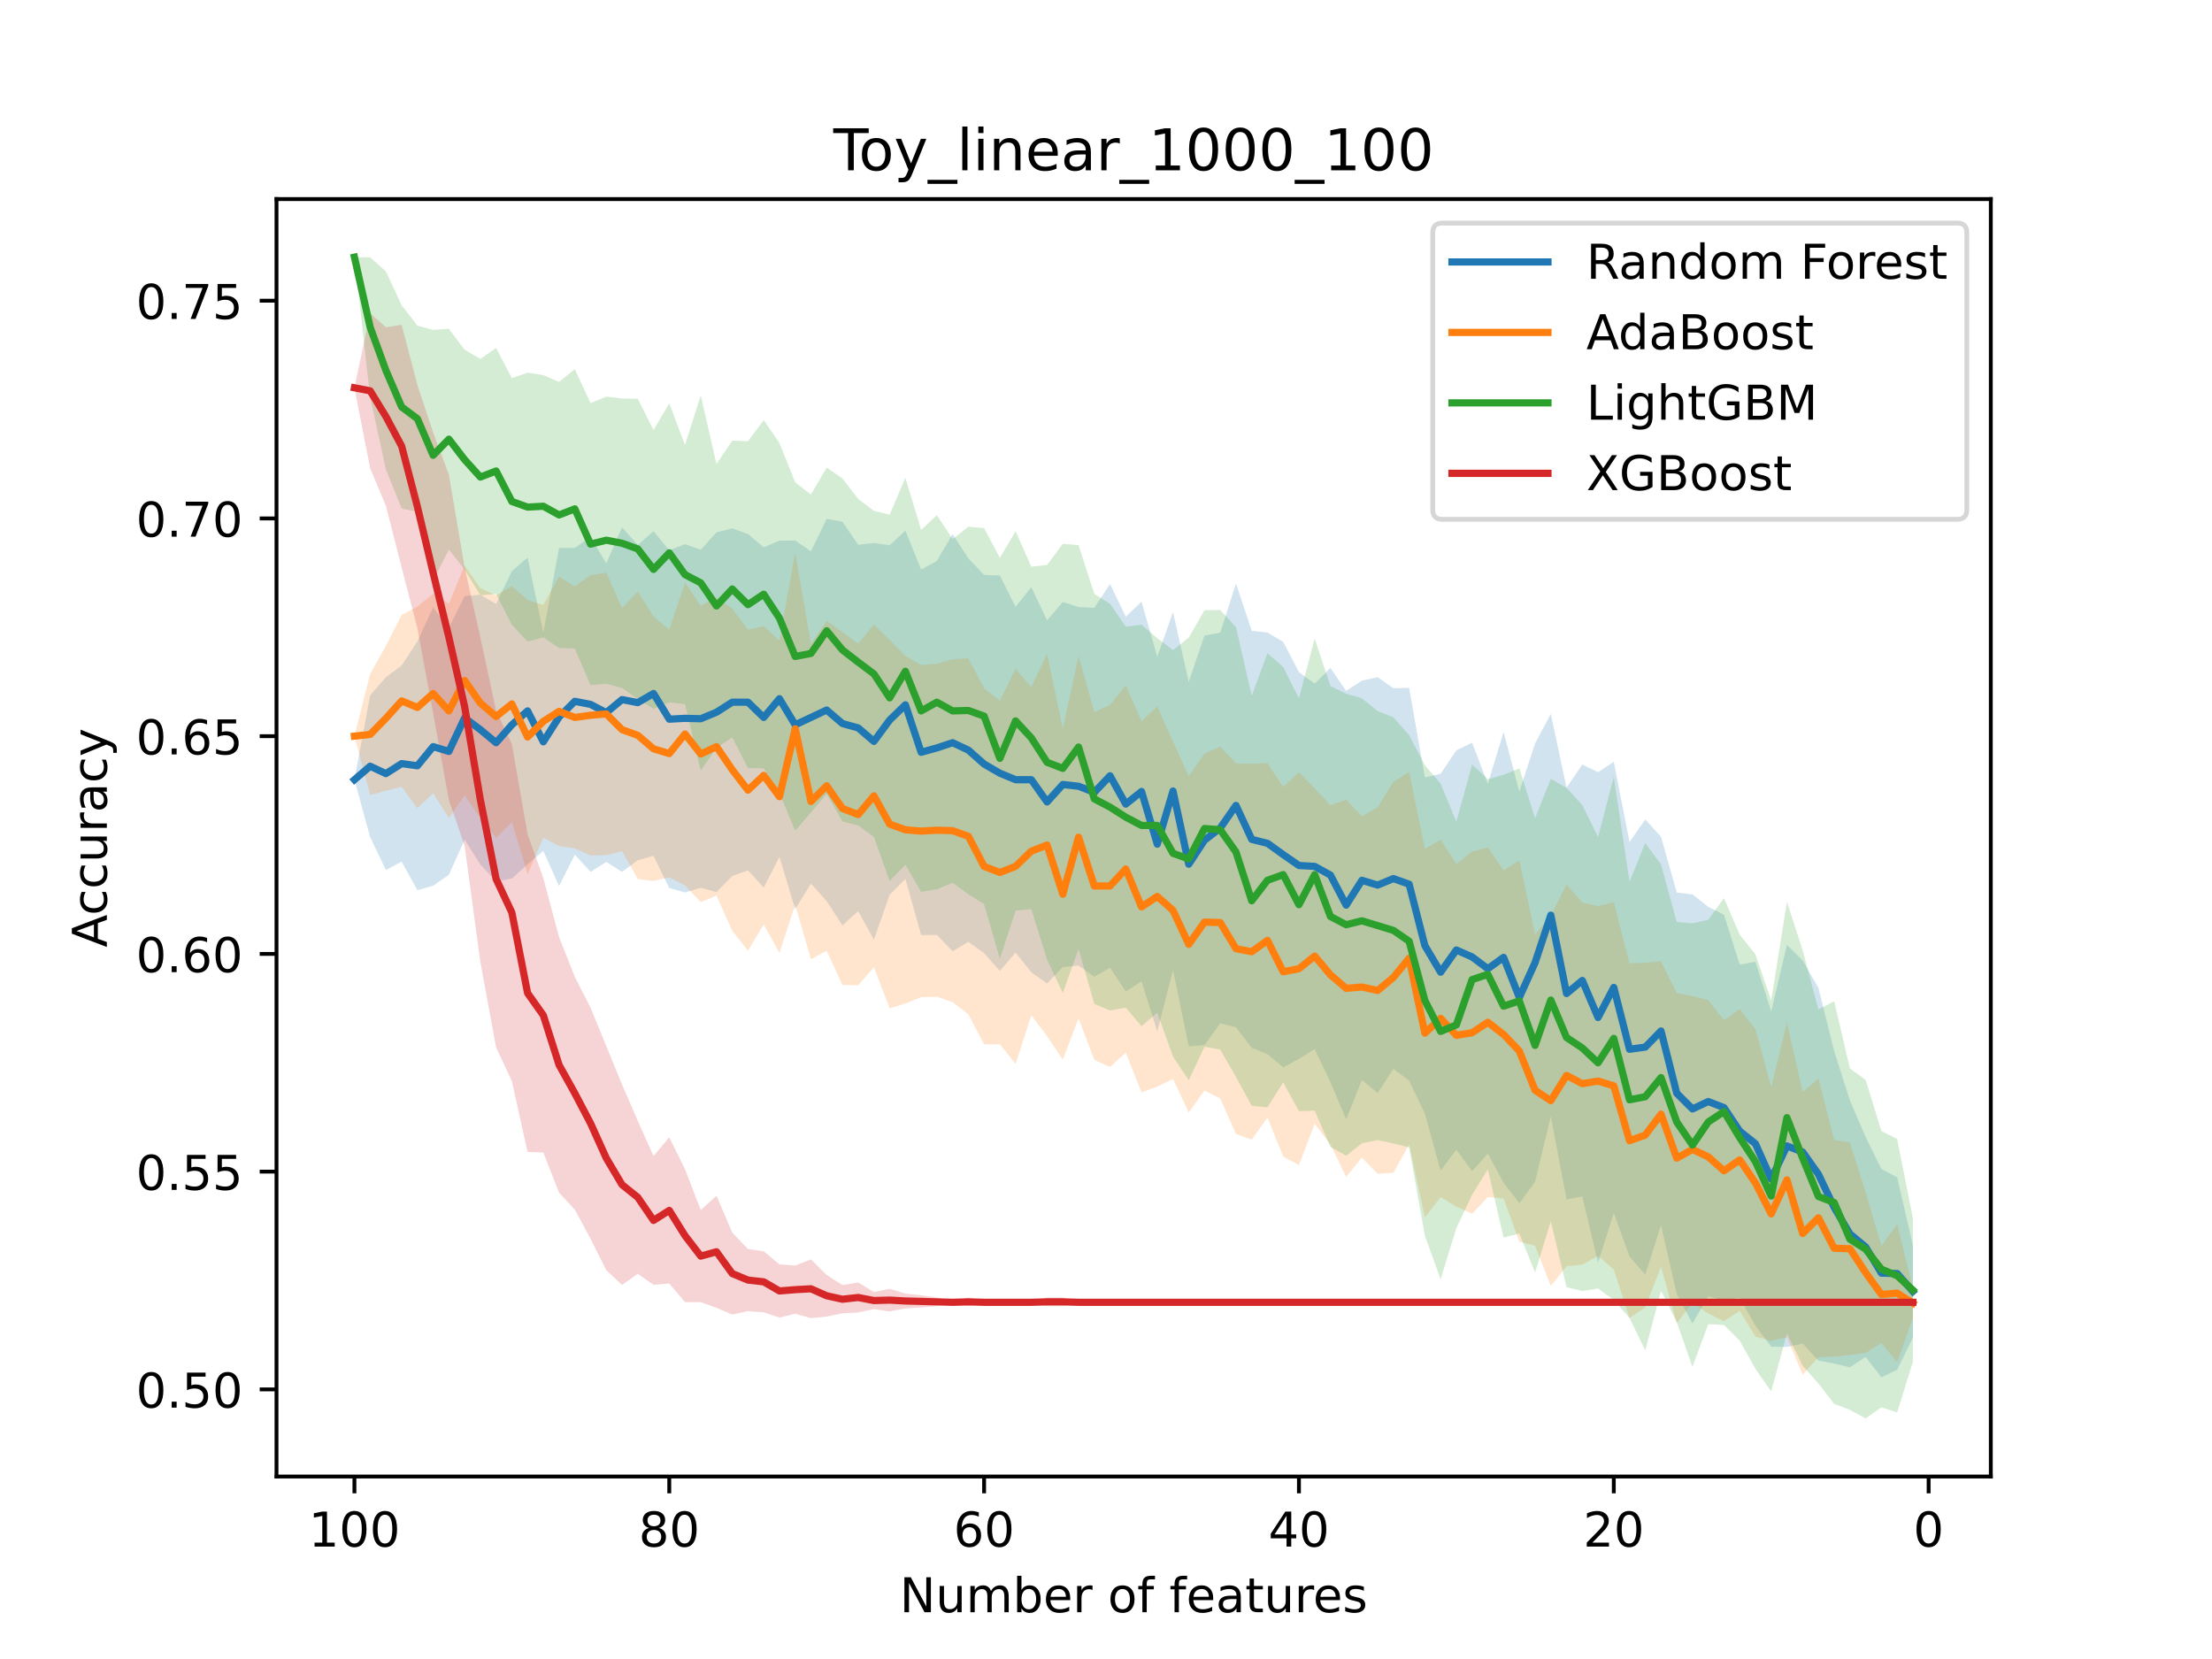 <?xml version="1.0" encoding="utf-8" standalone="no"?>
<!DOCTYPE svg PUBLIC "-//W3C//DTD SVG 1.1//EN"
  "http://www.w3.org/Graphics/SVG/1.1/DTD/svg11.dtd">
<!-- Created with matplotlib (https://matplotlib.org/) -->
<svg height="345.6pt" version="1.1" viewBox="0 0 460.8 345.6" width="460.8pt" xmlns="http://www.w3.org/2000/svg" xmlns:xlink="http://www.w3.org/1999/xlink">
 <defs>
  <style type="text/css">*{stroke-linecap:butt;stroke-linejoin:round;}</style>
 </defs>
 <g id="figure_1">
  <g id="patch_1">
   <path d="M 0 345.6 
L 460.8 345.6 
L 460.8 0 
L 0 0 
z
" style="fill:#ffffff;"/>
  </g>
  <g id="axes_1">
   <g id="patch_2">
    <path d="M 57.6 307.584 
L 414.72 307.584 
L 414.72 41.472 
L 57.6 41.472 
z
" style="fill:#ffffff;"/>
   </g>
   <g id="PolyCollection_1">
    <path clip-path="url(#p52ef196b66)" d="M 73.833 162.429 
L 73.833 162.429 
L 77.112 174.396 
L 80.391 181.241 
L 83.671 179.505 
L 86.95 185.437 
L 90.229 184.511 
L 93.509 182.235 
L 96.788 174.922 
L 100.067 180.086 
L 103.347 183.616 
L 106.626 183.011 
L 109.905 180.045 
L 113.185 177.258 
L 116.464 184.578 
L 119.743 178.045 
L 123.023 181.631 
L 126.302 179.553 
L 129.581 181.63 
L 132.861 179.203 
L 136.14 178.289 
L 139.42 184.999 
L 142.699 185.927 
L 145.978 184.934 
L 149.258 185.846 
L 152.537 182.491 
L 155.816 181.313 
L 159.096 184.9 
L 162.375 178.491 
L 165.654 189.393 
L 168.934 184.078 
L 172.213 187.727 
L 175.492 192.777 
L 178.772 189.793 
L 182.051 195.765 
L 185.33 186.416 
L 188.61 183.115 
L 191.889 194.786 
L 195.168 194.76 
L 198.448 198.175 
L 201.727 196.194 
L 205.006 198.571 
L 208.286 202.25 
L 211.565 198.443 
L 214.844 202.551 
L 218.124 204.886 
L 221.403 201.461 
L 224.682 201.136 
L 227.962 203.49 
L 231.241 201.572 
L 234.52 206.556 
L 237.8 204.418 
L 241.079 214.885 
L 244.358 202.073 
L 247.638 217.974 
L 250.917 217.703 
L 254.196 213.188 
L 257.476 214.005 
L 260.755 218.301 
L 264.034 219.584 
L 267.314 222.365 
L 270.593 220.575 
L 273.872 218.551 
L 277.152 225.455 
L 280.431 233.188 
L 283.71 224.971 
L 286.99 227.703 
L 290.269 222.666 
L 293.548 225.115 
L 296.828 232.026 
L 300.107 243.864 
L 303.386 239.493 
L 306.666 243.983 
L 309.945 240.315 
L 313.224 246.4 
L 316.504 250.666 
L 319.783 246.197 
L 323.062 232.567 
L 326.342 249.851 
L 329.621 249.243 
L 332.9 263.076 
L 336.18 252.697 
L 339.459 261.761 
L 342.739 265.547 
L 346.018 255.239 
L 349.297 269.555 
L 352.577 275.7 
L 355.856 270.038 
L 359.135 270.932 
L 362.415 270.331 
L 365.694 276.187 
L 368.973 280.518 
L 372.253 280.612 
L 375.532 279.896 
L 378.811 283.444 
L 382.091 284.056 
L 385.37 284.839 
L 388.649 282.678 
L 391.929 286.911 
L 395.208 285.352 
L 398.487 278.655 
L 398.487 259.39 
L 398.487 259.39 
L 395.208 245.254 
L 391.929 243.514 
L 388.649 236.86 
L 385.37 229.256 
L 382.091 218.972 
L 378.811 205.794 
L 375.532 200.09 
L 372.253 196.833 
L 368.973 210.716 
L 365.694 200.351 
L 362.415 200.945 
L 359.135 190.547 
L 355.856 188.901 
L 352.577 186.323 
L 349.297 185.937 
L 346.018 174.308 
L 342.739 170.713 
L 339.459 175.405 
L 336.18 158.706 
L 332.9 160.845 
L 329.621 159.257 
L 326.342 164.092 
L 323.062 148.718 
L 319.783 154.864 
L 316.504 164.91 
L 313.224 152.484 
L 309.945 163.286 
L 306.666 154.719 
L 303.386 156.306 
L 300.107 161.189 
L 296.828 161.959 
L 293.548 143.288 
L 290.269 143.378 
L 286.99 141.062 
L 283.71 141.799 
L 280.431 143.923 
L 277.152 139.137 
L 273.872 142.413 
L 270.593 140.026 
L 267.314 133.7 
L 264.034 131.764 
L 260.755 131.414 
L 257.476 121.558 
L 254.196 131.809 
L 250.917 132.375 
L 247.638 142.082 
L 244.358 127.503 
L 241.079 136.826 
L 237.8 125.339 
L 234.52 128.462 
L 231.241 121.654 
L 227.962 126.63 
L 224.682 126.444 
L 221.403 125.393 
L 218.124 129.225 
L 214.844 122.308 
L 211.565 126.415 
L 208.286 119.887 
L 205.006 119.756 
L 201.727 116.326 
L 198.448 111.261 
L 195.168 116.854 
L 191.889 118.642 
L 188.61 110.537 
L 185.33 113.586 
L 182.051 113.127 
L 178.772 113.474 
L 175.492 108.676 
L 172.213 108.102 
L 168.934 114.835 
L 165.654 112.604 
L 162.375 112.621 
L 159.096 114.013 
L 155.816 111.25 
L 152.537 110.072 
L 149.258 110.89 
L 145.978 114.524 
L 142.699 113.349 
L 139.42 114.64 
L 136.14 110.646 
L 132.861 113.541 
L 129.581 109.844 
L 126.302 117.364 
L 123.023 111.839 
L 119.743 114.155 
L 116.464 114.153 
L 113.185 131.815 
L 109.905 116.146 
L 106.626 118.986 
L 103.347 125.82 
L 100.067 123.907 
L 96.788 124.173 
L 93.509 130.83 
L 90.229 126.558 
L 86.95 133.616 
L 83.671 138.64 
L 80.391 141.077 
L 77.112 144.838 
L 73.833 162.429 
z
" style="fill:#1f77b4;fill-opacity:0.2;"/>
   </g>
   <g id="PolyCollection_2">
    <path clip-path="url(#p52ef196b66)" d="M 73.833 153.357 
L 73.833 153.357 
L 77.112 165.625 
L 80.391 164.714 
L 83.671 163.911 
L 86.95 168.381 
L 90.229 165.232 
L 93.509 170.434 
L 96.788 165.681 
L 100.067 170.4 
L 103.347 174.526 
L 106.626 171.209 
L 109.905 182.082 
L 113.185 174.521 
L 116.464 176.243 
L 119.743 176.74 
L 123.023 178.216 
L 126.302 178.141 
L 129.581 177.312 
L 132.861 183.126 
L 136.14 183.543 
L 139.42 182.773 
L 142.699 184.444 
L 145.978 187.923 
L 149.258 186.568 
L 152.537 193.892 
L 155.816 198.04 
L 159.096 192.592 
L 162.375 198.522 
L 165.654 188.487 
L 168.934 199.837 
L 172.213 198.053 
L 175.492 205.182 
L 178.772 205.264 
L 182.051 201.493 
L 185.33 210.042 
L 188.61 209.066 
L 191.889 207.735 
L 195.168 207.633 
L 198.448 208.76 
L 201.727 211.306 
L 205.006 217.565 
L 208.286 217.529 
L 211.565 221.646 
L 214.844 211.504 
L 218.124 215.839 
L 221.403 220.728 
L 224.682 212.134 
L 227.962 220.79 
L 231.241 222.282 
L 234.52 219.287 
L 237.8 227.571 
L 241.079 226.344 
L 244.358 224.779 
L 247.638 231.752 
L 250.917 227.178 
L 254.196 228.834 
L 257.476 236.229 
L 260.755 237.416 
L 264.034 232.814 
L 267.314 240.947 
L 270.593 242.719 
L 273.872 234.102 
L 277.152 238.404 
L 280.431 245.181 
L 283.71 241.144 
L 286.99 244.518 
L 290.269 244.335 
L 293.548 238.399 
L 296.828 253.616 
L 300.107 249.38 
L 303.386 251.365 
L 306.666 252.862 
L 309.945 249.365 
L 313.224 249.669 
L 316.504 258.652 
L 319.783 259.533 
L 323.062 267.876 
L 326.342 263.783 
L 329.621 263.46 
L 332.9 261.644 
L 336.18 264.466 
L 339.459 274.557 
L 342.739 272.348 
L 346.018 263.913 
L 349.297 275.633 
L 352.577 271.406 
L 355.856 273.629 
L 359.135 275.24 
L 362.415 273.074 
L 365.694 278.446 
L 368.973 279.306 
L 372.253 278.575 
L 375.532 286.386 
L 378.811 282.716 
L 382.091 282.598 
L 385.37 282.274 
L 388.649 281.794 
L 391.929 279.79 
L 395.208 283.746 
L 398.487 274.609 
L 398.487 268.334 
L 398.487 268.334 
L 395.208 255.025 
L 391.929 259.525 
L 388.649 248.449 
L 385.37 237.99 
L 382.091 237.485 
L 378.811 224.667 
L 375.532 227.528 
L 372.253 213.022 
L 368.973 226.443 
L 365.694 214.421 
L 362.415 210.178 
L 359.135 212.547 
L 355.856 208.352 
L 352.577 207.491 
L 349.297 206.893 
L 346.018 200.287 
L 342.739 200.562 
L 339.459 200.711 
L 336.18 187.942 
L 332.9 188.768 
L 329.621 188.04 
L 326.342 184.27 
L 323.062 190.7 
L 319.783 194.689 
L 316.504 179.24 
L 313.224 181.329 
L 309.945 176.553 
L 306.666 177.41 
L 303.386 179.996 
L 300.107 174.904 
L 296.828 176.837 
L 293.548 160.848 
L 290.269 162.895 
L 286.99 168.155 
L 283.71 170.077 
L 280.431 166.584 
L 277.152 167.738 
L 273.872 164.238 
L 270.593 160.883 
L 267.314 163.924 
L 264.034 158.994 
L 260.755 159.109 
L 257.476 159.027 
L 254.196 155.535 
L 250.917 157.009 
L 247.638 161.689 
L 244.358 154.51 
L 241.079 147.139 
L 237.8 150.267 
L 234.52 142.766 
L 231.241 146.847 
L 227.962 148.338 
L 224.682 136.674 
L 221.403 151.847 
L 218.124 136.235 
L 214.844 143.109 
L 211.565 139.318 
L 208.286 145.975 
L 205.006 143.399 
L 201.727 137.139 
L 198.448 137.326 
L 195.168 138.272 
L 191.889 138.533 
L 188.61 136.657 
L 185.33 133.323 
L 182.051 130.078 
L 178.772 134.11 
L 175.492 131.651 
L 172.213 129.346 
L 168.934 134.093 
L 165.654 115.143 
L 162.375 133.412 
L 159.096 130.452 
L 155.816 131.173 
L 152.537 126.793 
L 149.258 124.501 
L 145.978 126.23 
L 142.699 121.364 
L 139.42 131.199 
L 136.14 128.433 
L 132.861 123.226 
L 129.581 126.681 
L 126.302 119.321 
L 123.023 119.79 
L 119.743 122.173 
L 116.464 120.13 
L 113.185 126.025 
L 109.905 124.996 
L 106.626 122.079 
L 103.347 124.024 
L 100.067 122.526 
L 96.788 117.81 
L 93.509 125.757 
L 90.229 123.702 
L 86.95 126.359 
L 83.671 128.108 
L 80.391 134.562 
L 77.112 140.364 
L 73.833 153.357 
z
" style="fill:#ff7f0e;fill-opacity:0.2;"/>
   </g>
   <g id="PolyCollection_3">
    <path clip-path="url(#p52ef196b66)" d="M 73.833 53.568 
L 73.833 53.568 
L 77.112 82.739 
L 80.391 97.762 
L 83.671 105.946 
L 86.95 106.609 
L 90.229 120.96 
L 93.509 114.487 
L 96.788 118.643 
L 100.067 124.004 
L 103.347 123.74 
L 106.626 130.148 
L 109.905 133.649 
L 113.185 132.767 
L 116.464 134.988 
L 119.743 135.105 
L 123.023 142.721 
L 126.302 142.444 
L 129.581 143.319 
L 132.861 145.63 
L 136.14 147.644 
L 139.42 146.309 
L 142.699 146.682 
L 145.978 160.496 
L 149.258 155.782 
L 152.537 153.613 
L 155.816 160 
L 159.096 160.062 
L 162.375 165.248 
L 165.654 173.044 
L 168.934 169.217 
L 172.213 165.4 
L 175.492 171.11 
L 178.772 171.939 
L 182.051 174.359 
L 185.33 183.525 
L 188.61 180.156 
L 191.889 185.788 
L 195.168 185.249 
L 198.448 183.885 
L 201.727 186.281 
L 205.006 188.36 
L 208.286 199.744 
L 211.565 189.691 
L 214.844 189.388 
L 218.124 199.915 
L 221.403 206.852 
L 224.682 197.697 
L 227.962 209.132 
L 231.241 210.494 
L 234.52 209.92 
L 237.8 213.771 
L 241.079 210.96 
L 244.358 220.111 
L 247.638 225.043 
L 250.917 218.062 
L 254.196 218.643 
L 257.476 224.35 
L 260.755 230.365 
L 264.034 230.675 
L 267.314 225.473 
L 270.593 231.471 
L 273.872 231.367 
L 277.152 238.918 
L 280.431 240.762 
L 283.71 238.17 
L 286.99 237.491 
L 290.269 238.212 
L 293.548 239.026 
L 296.828 257.432 
L 300.107 266.495 
L 303.386 255.834 
L 306.666 248.9 
L 309.945 243.62 
L 313.224 257.811 
L 316.504 256.955 
L 319.783 265.088 
L 323.062 254.408 
L 326.342 268.147 
L 329.621 268.93 
L 332.9 268.42 
L 336.18 270.804 
L 339.459 274.563 
L 342.739 281.308 
L 346.018 268.899 
L 349.297 275.405 
L 352.577 284.743 
L 355.856 275.856 
L 359.135 276.013 
L 362.415 279.289 
L 365.694 285.151 
L 368.973 289.874 
L 372.253 277.768 
L 375.532 284.536 
L 378.811 288.207 
L 382.091 292.449 
L 385.37 293.699 
L 388.649 295.488 
L 391.929 293.173 
L 395.208 294.239 
L 398.487 283.716 
L 398.487 253.784 
L 398.487 253.784 
L 395.208 237.274 
L 391.929 235.619 
L 388.649 224.958 
L 385.37 222.574 
L 382.091 208.583 
L 378.811 210.285 
L 375.532 197.99 
L 372.253 187.884 
L 368.973 208.437 
L 365.694 198.826 
L 362.415 194.709 
L 359.135 187.099 
L 355.856 191.61 
L 352.577 192.339 
L 349.297 192.062 
L 346.018 180.061 
L 342.739 175.636 
L 339.459 183.65 
L 336.18 161.827 
L 332.9 174.371 
L 329.621 167.692 
L 326.342 164.121 
L 323.062 162.257 
L 319.783 170.446 
L 316.504 160.072 
L 313.224 161.394 
L 309.945 162.34 
L 306.666 159.237 
L 303.386 171.173 
L 300.107 163.233 
L 296.828 159.414 
L 293.548 153.144 
L 290.269 149.423 
L 286.99 148.149 
L 283.71 145.474 
L 280.431 144.514 
L 277.152 142.911 
L 273.872 133.044 
L 270.593 145.46 
L 267.314 138.938 
L 264.034 136.095 
L 260.755 144.933 
L 257.476 130.626 
L 254.196 127.081 
L 250.917 127.117 
L 247.638 132.836 
L 244.358 135.41 
L 241.079 132.949 
L 237.8 130.138 
L 234.52 130.542 
L 231.241 125.795 
L 227.962 123.71 
L 224.682 113.554 
L 221.403 113.289 
L 218.124 117.686 
L 214.844 118.053 
L 211.565 110.673 
L 208.286 116.224 
L 205.006 110.009 
L 201.727 109.729 
L 198.448 112.307 
L 195.168 107.313 
L 191.889 110.403 
L 188.61 99.525 
L 185.33 107.224 
L 182.051 106.411 
L 178.772 103.931 
L 175.492 99.68 
L 172.213 97.407 
L 168.934 103.025 
L 165.654 100.468 
L 162.375 92.298 
L 159.096 87.505 
L 155.816 91.921 
L 152.537 91.777 
L 149.258 96.684 
L 145.978 82.353 
L 142.699 92.72 
L 139.42 84.021 
L 136.14 89.581 
L 132.861 83.068 
L 129.581 83.02 
L 126.302 82.625 
L 123.023 83.98 
L 119.743 76.9 
L 116.464 79.558 
L 113.185 78.15 
L 109.905 77.631 
L 106.626 78.773 
L 103.347 72.481 
L 100.067 74.757 
L 96.788 72.86 
L 93.509 68.489 
L 90.229 68.729 
L 86.95 67.84 
L 83.671 63.604 
L 80.391 56.547 
L 77.112 53.608 
L 73.833 53.568 
z
" style="fill:#2ca02c;fill-opacity:0.2;"/>
   </g>
   <g id="PolyCollection_4">
    <path clip-path="url(#p52ef196b66)" d="M 73.833 80.783 
L 73.833 80.783 
L 77.112 97.558 
L 80.391 105.372 
L 83.671 118.218 
L 86.95 130.881 
L 90.229 148.604 
L 93.509 166.632 
L 96.788 176.186 
L 100.067 200.386 
L 103.347 218.179 
L 106.626 225.195 
L 109.905 239.977 
L 113.185 240.083 
L 116.464 248.464 
L 119.743 251.986 
L 123.023 258.072 
L 126.302 264.593 
L 129.581 267.662 
L 132.861 265.353 
L 136.14 267.647 
L 139.42 267.377 
L 142.699 271.255 
L 145.978 271.259 
L 149.258 272.435 
L 152.537 273.834 
L 155.816 273.142 
L 159.096 273.371 
L 162.375 274.468 
L 165.654 273.677 
L 168.934 274.59 
L 172.213 274.256 
L 175.492 273.596 
L 178.772 273.407 
L 182.051 272.705 
L 185.33 273.194 
L 188.61 272.566 
L 191.889 272.379 
L 195.168 272.102 
L 198.448 271.29 
L 201.727 272.102 
L 205.006 271.29 
L 208.286 271.29 
L 211.565 271.29 
L 214.844 271.29 
L 218.124 272.102 
L 221.403 272.102 
L 224.682 271.29 
L 227.962 271.29 
L 231.241 271.29 
L 234.52 271.29 
L 237.8 271.29 
L 241.079 271.29 
L 244.358 271.29 
L 247.638 271.29 
L 250.917 271.29 
L 254.196 271.29 
L 257.476 271.29 
L 260.755 271.29 
L 264.034 271.29 
L 267.314 271.29 
L 270.593 271.29 
L 273.872 271.29 
L 277.152 271.29 
L 280.431 271.29 
L 283.71 271.29 
L 286.99 271.29 
L 290.269 271.29 
L 293.548 271.29 
L 296.828 271.29 
L 300.107 271.29 
L 303.386 271.29 
L 306.666 271.29 
L 309.945 271.29 
L 313.224 271.29 
L 316.504 271.29 
L 319.783 271.29 
L 323.062 271.29 
L 326.342 271.29 
L 329.621 271.29 
L 332.9 271.29 
L 336.18 271.29 
L 339.459 271.29 
L 342.739 271.29 
L 346.018 271.29 
L 349.297 271.29 
L 352.577 271.29 
L 355.856 271.29 
L 359.135 271.29 
L 362.415 271.29 
L 365.694 271.29 
L 368.973 271.29 
L 372.253 271.29 
L 375.532 271.29 
L 378.811 271.29 
L 382.091 271.29 
L 385.37 271.29 
L 388.649 271.29 
L 391.929 271.29 
L 395.208 271.29 
L 398.487 271.29 
L 398.487 271.29 
L 398.487 271.29 
L 395.208 271.29 
L 391.929 271.29 
L 388.649 271.29 
L 385.37 271.29 
L 382.091 271.29 
L 378.811 271.29 
L 375.532 271.29 
L 372.253 271.29 
L 368.973 271.29 
L 365.694 271.29 
L 362.415 271.29 
L 359.135 271.29 
L 355.856 271.29 
L 352.577 271.29 
L 349.297 271.29 
L 346.018 271.29 
L 342.739 271.29 
L 339.459 271.29 
L 336.18 271.29 
L 332.9 271.29 
L 329.621 271.29 
L 326.342 271.29 
L 323.062 271.29 
L 319.783 271.29 
L 316.504 271.29 
L 313.224 271.29 
L 309.945 271.29 
L 306.666 271.29 
L 303.386 271.29 
L 300.107 271.29 
L 296.828 271.29 
L 293.548 271.29 
L 290.269 271.29 
L 286.99 271.29 
L 283.71 271.29 
L 280.431 271.29 
L 277.152 271.29 
L 273.872 271.29 
L 270.593 271.29 
L 267.314 271.29 
L 264.034 271.29 
L 260.755 271.29 
L 257.476 271.29 
L 254.196 271.29 
L 250.917 271.29 
L 247.638 271.29 
L 244.358 271.29 
L 241.079 271.29 
L 237.8 271.29 
L 234.52 271.29 
L 231.241 271.29 
L 227.962 271.29 
L 224.682 271.29 
L 221.403 270.297 
L 218.124 270.297 
L 214.844 271.29 
L 211.565 271.29 
L 208.286 271.29 
L 205.006 271.29 
L 201.727 270.297 
L 198.448 271.29 
L 195.168 270.297 
L 191.889 269.839 
L 188.61 269.471 
L 185.33 268.48 
L 182.051 269.15 
L 178.772 267.177 
L 175.492 267.714 
L 172.213 265.603 
L 168.934 262.366 
L 165.654 263.642 
L 162.375 263.396 
L 159.096 260.682 
L 155.816 260.186 
L 152.537 256.772 
L 149.258 249.099 
L 145.978 252.089 
L 142.699 243.566 
L 139.42 236.92 
L 136.14 240.824 
L 132.861 233.502 
L 129.581 225.931 
L 126.302 217.932 
L 123.023 209.939 
L 119.743 203.505 
L 116.464 195.234 
L 113.185 182.932 
L 109.905 173.784 
L 106.626 155.001 
L 103.347 148.046 
L 100.067 132.819 
L 96.788 118.191 
L 93.509 98.897 
L 90.229 90.072 
L 86.95 80.218 
L 83.671 67.661 
L 80.391 68.169 
L 77.112 65.279 
L 73.833 80.783 
z
" style="fill:#d62728;fill-opacity:0.2;"/>
   </g>
   <g id="matplotlib.axis_1">
    <g id="xtick_1">
     <g id="line2d_1">
      <defs>
       <path d="M 0 0 
L 0 3.5 
" id="m268442724f" style="stroke:#000000;stroke-width:0.8;"/>
      </defs>
      <g>
       <use style="stroke:#000000;stroke-width:0.8;" x="401.767" xlink:href="#m268442724f" y="307.584"/>
      </g>
     </g>
     <g id="text_1">
      <!-- 0 -->
      <g transform="translate(398.585 322.182)scale(0.1 -0.1)">
       <defs>
        <path d="M 31.781 66.406 
Q 24.172 66.406 20.328 58.906 
Q 16.5 51.422 16.5 36.375 
Q 16.5 21.391 20.328 13.891 
Q 24.172 6.391 31.781 6.391 
Q 39.453 6.391 43.281 13.891 
Q 47.125 21.391 47.125 36.375 
Q 47.125 51.422 43.281 58.906 
Q 39.453 66.406 31.781 66.406 
z
M 31.781 74.219 
Q 44.047 74.219 50.516 64.516 
Q 56.984 54.828 56.984 36.375 
Q 56.984 17.969 50.516 8.266 
Q 44.047 -1.422 31.781 -1.422 
Q 19.531 -1.422 13.062 8.266 
Q 6.594 17.969 6.594 36.375 
Q 6.594 54.828 13.062 64.516 
Q 19.531 74.219 31.781 74.219 
z
" id="DejaVuSans-48"/>
       </defs>
       <use xlink:href="#DejaVuSans-48"/>
      </g>
     </g>
    </g>
    <g id="xtick_2">
     <g id="line2d_2">
      <g>
       <use style="stroke:#000000;stroke-width:0.8;" x="336.18" xlink:href="#m268442724f" y="307.584"/>
      </g>
     </g>
     <g id="text_2">
      <!-- 20 -->
      <g transform="translate(329.817 322.182)scale(0.1 -0.1)">
       <defs>
        <path d="M 19.188 8.297 
L 53.609 8.297 
L 53.609 0 
L 7.328 0 
L 7.328 8.297 
Q 12.938 14.109 22.625 23.891 
Q 32.328 33.688 34.812 36.531 
Q 39.547 41.844 41.422 45.531 
Q 43.312 49.219 43.312 52.781 
Q 43.312 58.594 39.234 62.25 
Q 35.156 65.922 28.609 65.922 
Q 23.969 65.922 18.812 64.312 
Q 13.672 62.703 7.812 59.422 
L 7.812 69.391 
Q 13.766 71.781 18.938 73 
Q 24.125 74.219 28.422 74.219 
Q 39.75 74.219 46.484 68.547 
Q 53.219 62.891 53.219 53.422 
Q 53.219 48.922 51.531 44.891 
Q 49.859 40.875 45.406 35.406 
Q 44.188 33.984 37.641 27.219 
Q 31.109 20.453 19.188 8.297 
z
" id="DejaVuSans-50"/>
       </defs>
       <use xlink:href="#DejaVuSans-50"/>
       <use x="63.623" xlink:href="#DejaVuSans-48"/>
      </g>
     </g>
    </g>
    <g id="xtick_3">
     <g id="line2d_3">
      <g>
       <use style="stroke:#000000;stroke-width:0.8;" x="270.593" xlink:href="#m268442724f" y="307.584"/>
      </g>
     </g>
     <g id="text_3">
      <!-- 40 -->
      <g transform="translate(264.231 322.182)scale(0.1 -0.1)">
       <defs>
        <path d="M 37.797 64.312 
L 12.891 25.391 
L 37.797 25.391 
z
M 35.203 72.906 
L 47.609 72.906 
L 47.609 25.391 
L 58.016 25.391 
L 58.016 17.188 
L 47.609 17.188 
L 47.609 0 
L 37.797 0 
L 37.797 17.188 
L 4.891 17.188 
L 4.891 26.703 
z
" id="DejaVuSans-52"/>
       </defs>
       <use xlink:href="#DejaVuSans-52"/>
       <use x="63.623" xlink:href="#DejaVuSans-48"/>
      </g>
     </g>
    </g>
    <g id="xtick_4">
     <g id="line2d_4">
      <g>
       <use style="stroke:#000000;stroke-width:0.8;" x="205.006" xlink:href="#m268442724f" y="307.584"/>
      </g>
     </g>
     <g id="text_4">
      <!-- 60 -->
      <g transform="translate(198.644 322.182)scale(0.1 -0.1)">
       <defs>
        <path d="M 33.016 40.375 
Q 26.375 40.375 22.484 35.828 
Q 18.609 31.297 18.609 23.391 
Q 18.609 15.531 22.484 10.953 
Q 26.375 6.391 33.016 6.391 
Q 39.656 6.391 43.531 10.953 
Q 47.406 15.531 47.406 23.391 
Q 47.406 31.297 43.531 35.828 
Q 39.656 40.375 33.016 40.375 
z
M 52.594 71.297 
L 52.594 62.312 
Q 48.875 64.062 45.094 64.984 
Q 41.312 65.922 37.594 65.922 
Q 27.828 65.922 22.672 59.328 
Q 17.531 52.734 16.797 39.406 
Q 19.672 43.656 24.016 45.922 
Q 28.375 48.188 33.594 48.188 
Q 44.578 48.188 50.953 41.516 
Q 57.328 34.859 57.328 23.391 
Q 57.328 12.156 50.688 5.359 
Q 44.047 -1.422 33.016 -1.422 
Q 20.359 -1.422 13.672 8.266 
Q 6.984 17.969 6.984 36.375 
Q 6.984 53.656 15.188 63.938 
Q 23.391 74.219 37.203 74.219 
Q 40.922 74.219 44.703 73.484 
Q 48.484 72.75 52.594 71.297 
z
" id="DejaVuSans-54"/>
       </defs>
       <use xlink:href="#DejaVuSans-54"/>
       <use x="63.623" xlink:href="#DejaVuSans-48"/>
      </g>
     </g>
    </g>
    <g id="xtick_5">
     <g id="line2d_5">
      <g>
       <use style="stroke:#000000;stroke-width:0.8;" x="139.42" xlink:href="#m268442724f" y="307.584"/>
      </g>
     </g>
     <g id="text_5">
      <!-- 80 -->
      <g transform="translate(133.057 322.182)scale(0.1 -0.1)">
       <defs>
        <path d="M 31.781 34.625 
Q 24.75 34.625 20.719 30.859 
Q 16.703 27.094 16.703 20.516 
Q 16.703 13.922 20.719 10.156 
Q 24.75 6.391 31.781 6.391 
Q 38.812 6.391 42.859 10.172 
Q 46.922 13.969 46.922 20.516 
Q 46.922 27.094 42.891 30.859 
Q 38.875 34.625 31.781 34.625 
z
M 21.922 38.812 
Q 15.578 40.375 12.031 44.719 
Q 8.5 49.078 8.5 55.328 
Q 8.5 64.062 14.719 69.141 
Q 20.953 74.219 31.781 74.219 
Q 42.672 74.219 48.875 69.141 
Q 55.078 64.062 55.078 55.328 
Q 55.078 49.078 51.531 44.719 
Q 48 40.375 41.703 38.812 
Q 48.828 37.156 52.797 32.312 
Q 56.781 27.484 56.781 20.516 
Q 56.781 9.906 50.312 4.234 
Q 43.844 -1.422 31.781 -1.422 
Q 19.734 -1.422 13.25 4.234 
Q 6.781 9.906 6.781 20.516 
Q 6.781 27.484 10.781 32.312 
Q 14.797 37.156 21.922 38.812 
z
M 18.312 54.391 
Q 18.312 48.734 21.844 45.562 
Q 25.391 42.391 31.781 42.391 
Q 38.141 42.391 41.719 45.562 
Q 45.312 48.734 45.312 54.391 
Q 45.312 60.062 41.719 63.234 
Q 38.141 66.406 31.781 66.406 
Q 25.391 66.406 21.844 63.234 
Q 18.312 60.062 18.312 54.391 
z
" id="DejaVuSans-56"/>
       </defs>
       <use xlink:href="#DejaVuSans-56"/>
       <use x="63.623" xlink:href="#DejaVuSans-48"/>
      </g>
     </g>
    </g>
    <g id="xtick_6">
     <g id="line2d_6">
      <g>
       <use style="stroke:#000000;stroke-width:0.8;" x="73.833" xlink:href="#m268442724f" y="307.584"/>
      </g>
     </g>
     <g id="text_6">
      <!-- 100 -->
      <g transform="translate(64.289 322.182)scale(0.1 -0.1)">
       <defs>
        <path d="M 12.406 8.297 
L 28.516 8.297 
L 28.516 63.922 
L 10.984 60.406 
L 10.984 69.391 
L 28.422 72.906 
L 38.281 72.906 
L 38.281 8.297 
L 54.391 8.297 
L 54.391 0 
L 12.406 0 
z
" id="DejaVuSans-49"/>
       </defs>
       <use xlink:href="#DejaVuSans-49"/>
       <use x="63.623" xlink:href="#DejaVuSans-48"/>
       <use x="127.246" xlink:href="#DejaVuSans-48"/>
      </g>
     </g>
    </g>
    <g id="text_7">
     <!-- Number of features -->
     <g transform="translate(187.423 335.861)scale(0.1 -0.1)">
      <defs>
       <path d="M 9.812 72.906 
L 23.094 72.906 
L 55.422 11.922 
L 55.422 72.906 
L 64.984 72.906 
L 64.984 0 
L 51.703 0 
L 19.391 60.984 
L 19.391 0 
L 9.812 0 
z
" id="DejaVuSans-78"/>
       <path d="M 8.5 21.578 
L 8.5 54.688 
L 17.484 54.688 
L 17.484 21.922 
Q 17.484 14.156 20.5 10.266 
Q 23.531 6.391 29.594 6.391 
Q 36.859 6.391 41.078 11.031 
Q 45.312 15.672 45.312 23.688 
L 45.312 54.688 
L 54.297 54.688 
L 54.297 0 
L 45.312 0 
L 45.312 8.406 
Q 42.047 3.422 37.719 1 
Q 33.406 -1.422 27.688 -1.422 
Q 18.266 -1.422 13.375 4.438 
Q 8.5 10.297 8.5 21.578 
z
M 31.109 56 
z
" id="DejaVuSans-117"/>
       <path d="M 52 44.188 
Q 55.375 50.25 60.062 53.125 
Q 64.75 56 71.094 56 
Q 79.641 56 84.281 50.016 
Q 88.922 44.047 88.922 33.016 
L 88.922 0 
L 79.891 0 
L 79.891 32.719 
Q 79.891 40.578 77.094 44.375 
Q 74.312 48.188 68.609 48.188 
Q 61.625 48.188 57.562 43.547 
Q 53.516 38.922 53.516 30.906 
L 53.516 0 
L 44.484 0 
L 44.484 32.719 
Q 44.484 40.625 41.703 44.406 
Q 38.922 48.188 33.109 48.188 
Q 26.219 48.188 22.156 43.531 
Q 18.109 38.875 18.109 30.906 
L 18.109 0 
L 9.078 0 
L 9.078 54.688 
L 18.109 54.688 
L 18.109 46.188 
Q 21.188 51.219 25.484 53.609 
Q 29.781 56 35.688 56 
Q 41.656 56 45.828 52.969 
Q 50 49.953 52 44.188 
z
" id="DejaVuSans-109"/>
       <path d="M 48.688 27.297 
Q 48.688 37.203 44.609 42.844 
Q 40.531 48.484 33.406 48.484 
Q 26.266 48.484 22.188 42.844 
Q 18.109 37.203 18.109 27.297 
Q 18.109 17.391 22.188 11.75 
Q 26.266 6.109 33.406 6.109 
Q 40.531 6.109 44.609 11.75 
Q 48.688 17.391 48.688 27.297 
z
M 18.109 46.391 
Q 20.953 51.266 25.266 53.625 
Q 29.594 56 35.594 56 
Q 45.562 56 51.781 48.094 
Q 58.016 40.188 58.016 27.297 
Q 58.016 14.406 51.781 6.484 
Q 45.562 -1.422 35.594 -1.422 
Q 29.594 -1.422 25.266 0.953 
Q 20.953 3.328 18.109 8.203 
L 18.109 0 
L 9.078 0 
L 9.078 75.984 
L 18.109 75.984 
z
" id="DejaVuSans-98"/>
       <path d="M 56.203 29.594 
L 56.203 25.203 
L 14.891 25.203 
Q 15.484 15.922 20.484 11.062 
Q 25.484 6.203 34.422 6.203 
Q 39.594 6.203 44.453 7.469 
Q 49.312 8.734 54.109 11.281 
L 54.109 2.781 
Q 49.266 0.734 44.188 -0.344 
Q 39.109 -1.422 33.891 -1.422 
Q 20.797 -1.422 13.156 6.188 
Q 5.516 13.812 5.516 26.812 
Q 5.516 40.234 12.766 48.109 
Q 20.016 56 32.328 56 
Q 43.359 56 49.781 48.891 
Q 56.203 41.797 56.203 29.594 
z
M 47.219 32.234 
Q 47.125 39.594 43.094 43.984 
Q 39.062 48.391 32.422 48.391 
Q 24.906 48.391 20.391 44.141 
Q 15.875 39.891 15.188 32.172 
z
" id="DejaVuSans-101"/>
       <path d="M 41.109 46.297 
Q 39.594 47.172 37.812 47.578 
Q 36.031 48 33.891 48 
Q 26.266 48 22.188 43.047 
Q 18.109 38.094 18.109 28.812 
L 18.109 0 
L 9.078 0 
L 9.078 54.688 
L 18.109 54.688 
L 18.109 46.188 
Q 20.953 51.172 25.484 53.578 
Q 30.031 56 36.531 56 
Q 37.453 56 38.578 55.875 
Q 39.703 55.766 41.062 55.516 
z
" id="DejaVuSans-114"/>
       <path id="DejaVuSans-32"/>
       <path d="M 30.609 48.391 
Q 23.391 48.391 19.188 42.75 
Q 14.984 37.109 14.984 27.297 
Q 14.984 17.484 19.156 11.844 
Q 23.344 6.203 30.609 6.203 
Q 37.797 6.203 41.984 11.859 
Q 46.188 17.531 46.188 27.297 
Q 46.188 37.016 41.984 42.703 
Q 37.797 48.391 30.609 48.391 
z
M 30.609 56 
Q 42.328 56 49.016 48.375 
Q 55.719 40.766 55.719 27.297 
Q 55.719 13.875 49.016 6.219 
Q 42.328 -1.422 30.609 -1.422 
Q 18.844 -1.422 12.172 6.219 
Q 5.516 13.875 5.516 27.297 
Q 5.516 40.766 12.172 48.375 
Q 18.844 56 30.609 56 
z
" id="DejaVuSans-111"/>
       <path d="M 37.109 75.984 
L 37.109 68.5 
L 28.516 68.5 
Q 23.688 68.5 21.797 66.547 
Q 19.922 64.594 19.922 59.516 
L 19.922 54.688 
L 34.719 54.688 
L 34.719 47.703 
L 19.922 47.703 
L 19.922 0 
L 10.891 0 
L 10.891 47.703 
L 2.297 47.703 
L 2.297 54.688 
L 10.891 54.688 
L 10.891 58.5 
Q 10.891 67.625 15.141 71.797 
Q 19.391 75.984 28.609 75.984 
z
" id="DejaVuSans-102"/>
       <path d="M 34.281 27.484 
Q 23.391 27.484 19.188 25 
Q 14.984 22.516 14.984 16.5 
Q 14.984 11.719 18.141 8.906 
Q 21.297 6.109 26.703 6.109 
Q 34.188 6.109 38.703 11.406 
Q 43.219 16.703 43.219 25.484 
L 43.219 27.484 
z
M 52.203 31.203 
L 52.203 0 
L 43.219 0 
L 43.219 8.297 
Q 40.141 3.328 35.547 0.953 
Q 30.953 -1.422 24.312 -1.422 
Q 15.922 -1.422 10.953 3.297 
Q 6 8.016 6 15.922 
Q 6 25.141 12.172 29.828 
Q 18.359 34.516 30.609 34.516 
L 43.219 34.516 
L 43.219 35.406 
Q 43.219 41.609 39.141 45 
Q 35.062 48.391 27.688 48.391 
Q 23 48.391 18.547 47.266 
Q 14.109 46.141 10.016 43.891 
L 10.016 52.203 
Q 14.938 54.109 19.578 55.047 
Q 24.219 56 28.609 56 
Q 40.484 56 46.344 49.844 
Q 52.203 43.703 52.203 31.203 
z
" id="DejaVuSans-97"/>
       <path d="M 18.312 70.219 
L 18.312 54.688 
L 36.812 54.688 
L 36.812 47.703 
L 18.312 47.703 
L 18.312 18.016 
Q 18.312 11.328 20.141 9.422 
Q 21.969 7.516 27.594 7.516 
L 36.812 7.516 
L 36.812 0 
L 27.594 0 
Q 17.188 0 13.234 3.875 
Q 9.281 7.766 9.281 18.016 
L 9.281 47.703 
L 2.688 47.703 
L 2.688 54.688 
L 9.281 54.688 
L 9.281 70.219 
z
" id="DejaVuSans-116"/>
       <path d="M 44.281 53.078 
L 44.281 44.578 
Q 40.484 46.531 36.375 47.5 
Q 32.281 48.484 27.875 48.484 
Q 21.188 48.484 17.844 46.438 
Q 14.5 44.391 14.5 40.281 
Q 14.5 37.156 16.891 35.375 
Q 19.281 33.594 26.516 31.984 
L 29.594 31.297 
Q 39.156 29.25 43.188 25.516 
Q 47.219 21.781 47.219 15.094 
Q 47.219 7.469 41.188 3.016 
Q 35.156 -1.422 24.609 -1.422 
Q 20.219 -1.422 15.453 -0.562 
Q 10.688 0.297 5.422 2 
L 5.422 11.281 
Q 10.406 8.688 15.234 7.391 
Q 20.062 6.109 24.812 6.109 
Q 31.156 6.109 34.562 8.281 
Q 37.984 10.453 37.984 14.406 
Q 37.984 18.062 35.516 20.016 
Q 33.062 21.969 24.703 23.781 
L 21.578 24.516 
Q 13.234 26.266 9.516 29.906 
Q 5.812 33.547 5.812 39.891 
Q 5.812 47.609 11.281 51.797 
Q 16.75 56 26.812 56 
Q 31.781 56 36.172 55.266 
Q 40.578 54.547 44.281 53.078 
z
" id="DejaVuSans-115"/>
      </defs>
      <use xlink:href="#DejaVuSans-78"/>
      <use x="74.805" xlink:href="#DejaVuSans-117"/>
      <use x="138.184" xlink:href="#DejaVuSans-109"/>
      <use x="235.596" xlink:href="#DejaVuSans-98"/>
      <use x="299.072" xlink:href="#DejaVuSans-101"/>
      <use x="360.596" xlink:href="#DejaVuSans-114"/>
      <use x="401.709" xlink:href="#DejaVuSans-32"/>
      <use x="433.496" xlink:href="#DejaVuSans-111"/>
      <use x="494.678" xlink:href="#DejaVuSans-102"/>
      <use x="529.883" xlink:href="#DejaVuSans-32"/>
      <use x="561.67" xlink:href="#DejaVuSans-102"/>
      <use x="596.875" xlink:href="#DejaVuSans-101"/>
      <use x="658.398" xlink:href="#DejaVuSans-97"/>
      <use x="719.678" xlink:href="#DejaVuSans-116"/>
      <use x="758.887" xlink:href="#DejaVuSans-117"/>
      <use x="822.266" xlink:href="#DejaVuSans-114"/>
      <use x="861.129" xlink:href="#DejaVuSans-101"/>
      <use x="922.652" xlink:href="#DejaVuSans-115"/>
     </g>
    </g>
   </g>
   <g id="matplotlib.axis_2">
    <g id="ytick_1">
     <g id="line2d_7">
      <defs>
       <path d="M 0 0 
L -3.5 0 
" id="m108266c4cd" style="stroke:#000000;stroke-width:0.8;"/>
      </defs>
      <g>
       <use style="stroke:#000000;stroke-width:0.8;" x="57.6" xlink:href="#m108266c4cd" y="289.434"/>
      </g>
     </g>
     <g id="text_8">
      <!-- 0.50 -->
      <g transform="translate(28.334 293.233)scale(0.1 -0.1)">
       <defs>
        <path d="M 10.688 12.406 
L 21 12.406 
L 21 0 
L 10.688 0 
z
" id="DejaVuSans-46"/>
        <path d="M 10.797 72.906 
L 49.516 72.906 
L 49.516 64.594 
L 19.828 64.594 
L 19.828 46.734 
Q 21.969 47.469 24.109 47.828 
Q 26.266 48.188 28.422 48.188 
Q 40.625 48.188 47.75 41.5 
Q 54.891 34.812 54.891 23.391 
Q 54.891 11.625 47.562 5.094 
Q 40.234 -1.422 26.906 -1.422 
Q 22.312 -1.422 17.547 -0.641 
Q 12.797 0.141 7.719 1.703 
L 7.719 11.625 
Q 12.109 9.234 16.797 8.062 
Q 21.484 6.891 26.703 6.891 
Q 35.156 6.891 40.078 11.328 
Q 45.016 15.766 45.016 23.391 
Q 45.016 31 40.078 35.438 
Q 35.156 39.891 26.703 39.891 
Q 22.75 39.891 18.812 39.016 
Q 14.891 38.141 10.797 36.281 
z
" id="DejaVuSans-53"/>
       </defs>
       <use xlink:href="#DejaVuSans-48"/>
       <use x="63.623" xlink:href="#DejaVuSans-46"/>
       <use x="95.41" xlink:href="#DejaVuSans-53"/>
       <use x="159.033" xlink:href="#DejaVuSans-48"/>
      </g>
     </g>
    </g>
    <g id="ytick_2">
     <g id="line2d_8">
      <g>
       <use style="stroke:#000000;stroke-width:0.8;" x="57.6" xlink:href="#m108266c4cd" y="244.075"/>
      </g>
     </g>
     <g id="text_9">
      <!-- 0.55 -->
      <g transform="translate(28.334 247.874)scale(0.1 -0.1)">
       <use xlink:href="#DejaVuSans-48"/>
       <use x="63.623" xlink:href="#DejaVuSans-46"/>
       <use x="95.41" xlink:href="#DejaVuSans-53"/>
       <use x="159.033" xlink:href="#DejaVuSans-53"/>
      </g>
     </g>
    </g>
    <g id="ytick_3">
     <g id="line2d_9">
      <g>
       <use style="stroke:#000000;stroke-width:0.8;" x="57.6" xlink:href="#m108266c4cd" y="198.716"/>
      </g>
     </g>
     <g id="text_10">
      <!-- 0.60 -->
      <g transform="translate(28.334 202.515)scale(0.1 -0.1)">
       <use xlink:href="#DejaVuSans-48"/>
       <use x="63.623" xlink:href="#DejaVuSans-46"/>
       <use x="95.41" xlink:href="#DejaVuSans-54"/>
       <use x="159.033" xlink:href="#DejaVuSans-48"/>
      </g>
     </g>
    </g>
    <g id="ytick_4">
     <g id="line2d_10">
      <g>
       <use style="stroke:#000000;stroke-width:0.8;" x="57.6" xlink:href="#m108266c4cd" y="153.357"/>
      </g>
     </g>
     <g id="text_11">
      <!-- 0.65 -->
      <g transform="translate(28.334 157.157)scale(0.1 -0.1)">
       <use xlink:href="#DejaVuSans-48"/>
       <use x="63.623" xlink:href="#DejaVuSans-46"/>
       <use x="95.41" xlink:href="#DejaVuSans-54"/>
       <use x="159.033" xlink:href="#DejaVuSans-53"/>
      </g>
     </g>
    </g>
    <g id="ytick_5">
     <g id="line2d_11">
      <g>
       <use style="stroke:#000000;stroke-width:0.8;" x="57.6" xlink:href="#m108266c4cd" y="107.999"/>
      </g>
     </g>
     <g id="text_12">
      <!-- 0.70 -->
      <g transform="translate(28.334 111.798)scale(0.1 -0.1)">
       <defs>
        <path d="M 8.203 72.906 
L 55.078 72.906 
L 55.078 68.703 
L 28.609 0 
L 18.312 0 
L 43.219 64.594 
L 8.203 64.594 
z
" id="DejaVuSans-55"/>
       </defs>
       <use xlink:href="#DejaVuSans-48"/>
       <use x="63.623" xlink:href="#DejaVuSans-46"/>
       <use x="95.41" xlink:href="#DejaVuSans-55"/>
       <use x="159.033" xlink:href="#DejaVuSans-48"/>
      </g>
     </g>
    </g>
    <g id="ytick_6">
     <g id="line2d_12">
      <g>
       <use style="stroke:#000000;stroke-width:0.8;" x="57.6" xlink:href="#m108266c4cd" y="62.64"/>
      </g>
     </g>
     <g id="text_13">
      <!-- 0.75 -->
      <g transform="translate(28.334 66.439)scale(0.1 -0.1)">
       <use xlink:href="#DejaVuSans-48"/>
       <use x="63.623" xlink:href="#DejaVuSans-46"/>
       <use x="95.41" xlink:href="#DejaVuSans-55"/>
       <use x="159.033" xlink:href="#DejaVuSans-53"/>
      </g>
     </g>
    </g>
    <g id="text_14">
     <!-- Accuracy -->
     <g transform="translate(22.255 197.356)rotate(-90)scale(0.1 -0.1)">
      <defs>
       <path d="M 34.188 63.188 
L 20.797 26.906 
L 47.609 26.906 
z
M 28.609 72.906 
L 39.797 72.906 
L 67.578 0 
L 57.328 0 
L 50.688 18.703 
L 17.828 18.703 
L 11.188 0 
L 0.781 0 
z
" id="DejaVuSans-65"/>
       <path d="M 48.781 52.594 
L 48.781 44.188 
Q 44.969 46.297 41.141 47.344 
Q 37.312 48.391 33.406 48.391 
Q 24.656 48.391 19.812 42.844 
Q 14.984 37.312 14.984 27.297 
Q 14.984 17.281 19.812 11.734 
Q 24.656 6.203 33.406 6.203 
Q 37.312 6.203 41.141 7.25 
Q 44.969 8.297 48.781 10.406 
L 48.781 2.094 
Q 45.016 0.344 40.984 -0.531 
Q 36.969 -1.422 32.422 -1.422 
Q 20.062 -1.422 12.781 6.344 
Q 5.516 14.109 5.516 27.297 
Q 5.516 40.672 12.859 48.328 
Q 20.219 56 33.016 56 
Q 37.156 56 41.109 55.141 
Q 45.062 54.297 48.781 52.594 
z
" id="DejaVuSans-99"/>
       <path d="M 32.172 -5.078 
Q 28.375 -14.844 24.75 -17.812 
Q 21.141 -20.797 15.094 -20.797 
L 7.906 -20.797 
L 7.906 -13.281 
L 13.188 -13.281 
Q 16.891 -13.281 18.938 -11.516 
Q 21 -9.766 23.484 -3.219 
L 25.094 0.875 
L 2.984 54.688 
L 12.5 54.688 
L 29.594 11.922 
L 46.688 54.688 
L 56.203 54.688 
z
" id="DejaVuSans-121"/>
      </defs>
      <use xlink:href="#DejaVuSans-65"/>
      <use x="66.658" xlink:href="#DejaVuSans-99"/>
      <use x="121.639" xlink:href="#DejaVuSans-99"/>
      <use x="176.619" xlink:href="#DejaVuSans-117"/>
      <use x="239.998" xlink:href="#DejaVuSans-114"/>
      <use x="281.111" xlink:href="#DejaVuSans-97"/>
      <use x="342.391" xlink:href="#DejaVuSans-99"/>
      <use x="397.371" xlink:href="#DejaVuSans-121"/>
     </g>
    </g>
   </g>
   <g id="line2d_13">
    <path clip-path="url(#p52ef196b66)" d="M 73.833 162.429 
L 77.112 159.617 
L 80.391 161.159 
L 83.671 159.073 
L 86.95 159.526 
L 90.229 155.535 
L 93.509 156.533 
L 96.788 149.547 
L 100.067 151.997 
L 103.347 154.718 
L 106.626 150.999 
L 109.905 148.096 
L 113.185 154.537 
L 116.464 149.366 
L 119.743 146.1 
L 123.023 146.735 
L 126.302 148.459 
L 129.581 145.737 
L 132.861 146.372 
L 136.14 144.467 
L 139.42 149.819 
L 142.699 149.638 
L 145.978 149.729 
L 149.258 148.368 
L 152.537 146.281 
L 155.816 146.281 
L 159.096 149.457 
L 162.375 145.556 
L 165.654 150.999 
L 168.934 149.457 
L 172.213 147.914 
L 175.492 150.727 
L 178.772 151.634 
L 182.051 154.446 
L 185.33 150.001 
L 188.61 146.826 
L 191.889 156.714 
L 195.168 155.807 
L 198.448 154.718 
L 201.727 156.26 
L 205.006 159.163 
L 208.286 161.068 
L 211.565 162.429 
L 214.844 162.429 
L 218.124 167.056 
L 221.403 163.427 
L 224.682 163.79 
L 227.962 165.06 
L 231.241 161.613 
L 234.52 167.509 
L 237.8 164.879 
L 241.079 175.855 
L 244.358 164.788 
L 247.638 180.028 
L 250.917 175.039 
L 254.196 172.499 
L 257.476 167.781 
L 260.755 174.857 
L 264.034 175.674 
L 267.314 178.033 
L 270.593 180.301 
L 273.872 180.482 
L 277.152 182.296 
L 280.431 188.556 
L 283.71 183.385 
L 286.99 184.383 
L 290.269 183.022 
L 293.548 184.201 
L 296.828 196.993 
L 300.107 202.526 
L 303.386 197.9 
L 306.666 199.351 
L 309.945 201.801 
L 313.224 199.442 
L 316.504 207.788 
L 319.783 200.531 
L 323.062 190.642 
L 326.342 206.972 
L 329.621 204.25 
L 332.9 211.961 
L 336.18 205.701 
L 339.459 218.583 
L 342.739 218.13 
L 346.018 214.773 
L 349.297 227.746 
L 352.577 231.012 
L 355.856 229.469 
L 359.135 230.74 
L 362.415 235.638 
L 365.694 238.269 
L 368.973 245.617 
L 372.253 238.723 
L 375.532 239.993 
L 378.811 244.619 
L 382.091 251.514 
L 385.37 257.048 
L 388.649 259.769 
L 391.929 265.212 
L 395.208 265.303 
L 398.487 269.022 
" style="fill:none;stroke:#1f77b4;stroke-linecap:square;stroke-width:1.5;"/>
   </g>
   <g id="line2d_14">
    <path clip-path="url(#p52ef196b66)" d="M 73.833 153.357 
L 77.112 152.995 
L 80.391 149.638 
L 83.671 146.009 
L 86.95 147.37 
L 90.229 144.467 
L 93.509 148.096 
L 96.788 141.746 
L 100.067 146.463 
L 103.347 149.275 
L 106.626 146.644 
L 109.905 153.539 
L 113.185 150.273 
L 116.464 148.186 
L 119.743 149.457 
L 123.023 149.003 
L 126.302 148.731 
L 129.581 151.997 
L 132.861 153.176 
L 136.14 155.988 
L 139.42 156.986 
L 142.699 152.904 
L 145.978 157.077 
L 149.258 155.535 
L 152.537 160.343 
L 155.816 164.606 
L 159.096 161.522 
L 162.375 165.967 
L 165.654 151.815 
L 168.934 166.965 
L 172.213 163.699 
L 175.492 168.417 
L 178.772 169.687 
L 182.051 165.786 
L 185.33 171.682 
L 188.61 172.862 
L 191.889 173.134 
L 195.168 172.952 
L 198.448 173.043 
L 201.727 174.222 
L 205.006 180.482 
L 208.286 181.752 
L 211.565 180.482 
L 214.844 177.307 
L 218.124 176.037 
L 221.403 186.288 
L 224.682 174.404 
L 227.962 184.564 
L 231.241 184.564 
L 234.52 181.026 
L 237.8 188.919 
L 241.079 186.741 
L 244.358 189.644 
L 247.638 196.72 
L 250.917 192.094 
L 254.196 192.185 
L 257.476 197.628 
L 260.755 198.263 
L 264.034 195.904 
L 267.314 202.436 
L 270.593 201.801 
L 273.872 199.17 
L 277.152 203.071 
L 280.431 205.883 
L 283.71 205.611 
L 286.99 206.336 
L 290.269 203.615 
L 293.548 199.623 
L 296.828 215.227 
L 300.107 212.142 
L 303.386 215.68 
L 306.666 215.136 
L 309.945 212.959 
L 313.224 215.499 
L 316.504 218.946 
L 319.783 227.111 
L 323.062 229.288 
L 326.342 224.026 
L 329.621 225.75 
L 332.9 225.206 
L 336.18 226.204 
L 339.459 237.634 
L 342.739 236.455 
L 346.018 232.1 
L 349.297 241.263 
L 352.577 239.448 
L 355.856 240.991 
L 359.135 243.894 
L 362.415 241.626 
L 365.694 246.434 
L 368.973 252.875 
L 372.253 245.799 
L 375.532 256.957 
L 378.811 253.691 
L 382.091 260.041 
L 385.37 260.132 
L 388.649 265.122 
L 391.929 269.657 
L 395.208 269.385 
L 398.487 271.472 
" style="fill:none;stroke:#ff7f0e;stroke-linecap:square;stroke-width:1.5;"/>
   </g>
   <g id="line2d_15">
    <path clip-path="url(#p52ef196b66)" d="M 73.833 53.568 
L 77.112 68.174 
L 80.391 77.155 
L 83.671 84.775 
L 86.95 87.224 
L 90.229 94.845 
L 93.509 91.488 
L 96.788 95.752 
L 100.067 99.38 
L 103.347 98.11 
L 106.626 104.461 
L 109.905 105.64 
L 113.185 105.458 
L 116.464 107.273 
L 119.743 106.003 
L 123.023 113.351 
L 126.302 112.534 
L 129.581 113.169 
L 132.861 114.349 
L 136.14 118.613 
L 139.42 115.165 
L 142.699 119.701 
L 145.978 121.425 
L 149.258 126.233 
L 152.537 122.695 
L 155.816 125.961 
L 159.096 123.783 
L 162.375 128.773 
L 165.654 136.756 
L 168.934 136.121 
L 172.213 131.404 
L 175.492 135.395 
L 178.772 137.935 
L 182.051 140.385 
L 185.33 145.374 
L 188.61 139.84 
L 191.889 148.096 
L 195.168 146.281 
L 198.448 148.096 
L 201.727 148.005 
L 205.006 149.184 
L 208.286 157.984 
L 211.565 150.182 
L 214.844 153.72 
L 218.124 158.8 
L 221.403 160.07 
L 224.682 155.625 
L 227.962 166.421 
L 231.241 168.144 
L 234.52 170.231 
L 237.8 171.955 
L 241.079 171.955 
L 244.358 177.76 
L 247.638 178.94 
L 250.917 172.59 
L 254.196 172.862 
L 257.476 177.488 
L 260.755 187.649 
L 264.034 183.385 
L 267.314 182.206 
L 270.593 188.465 
L 273.872 182.206 
L 277.152 190.914 
L 280.431 192.638 
L 283.71 191.822 
L 286.99 192.82 
L 290.269 193.817 
L 293.548 196.085 
L 296.828 208.423 
L 300.107 214.864 
L 303.386 213.503 
L 306.666 204.069 
L 309.945 202.98 
L 313.224 209.602 
L 316.504 208.514 
L 319.783 217.767 
L 323.062 208.332 
L 326.342 216.134 
L 329.621 218.311 
L 332.9 221.396 
L 336.18 216.315 
L 339.459 229.107 
L 342.739 228.472 
L 346.018 224.48 
L 349.297 233.733 
L 352.577 238.541 
L 355.856 233.733 
L 359.135 231.556 
L 362.415 236.999 
L 365.694 241.989 
L 368.973 249.155 
L 372.253 232.826 
L 375.532 241.263 
L 378.811 249.246 
L 382.091 250.516 
L 385.37 258.136 
L 388.649 260.223 
L 391.929 264.396 
L 395.208 265.757 
L 398.487 268.75 
" style="fill:none;stroke:#2ca02c;stroke-linecap:square;stroke-width:1.5;"/>
   </g>
   <g id="line2d_16">
    <path clip-path="url(#p52ef196b66)" d="M 73.833 80.783 
L 77.112 81.418 
L 80.391 86.771 
L 83.671 92.939 
L 86.95 105.549 
L 90.229 119.338 
L 93.509 132.764 
L 96.788 147.189 
L 100.067 166.602 
L 103.347 183.113 
L 106.626 190.098 
L 109.905 206.881 
L 113.185 211.507 
L 116.464 221.849 
L 119.743 227.746 
L 123.023 234.005 
L 126.302 241.263 
L 129.581 246.797 
L 132.861 249.427 
L 136.14 254.235 
L 139.42 252.149 
L 142.699 257.411 
L 145.978 261.674 
L 149.258 260.767 
L 152.537 265.303 
L 155.816 266.664 
L 159.096 267.027 
L 162.375 268.932 
L 165.654 268.659 
L 168.934 268.478 
L 172.213 269.93 
L 175.492 270.655 
L 178.772 270.292 
L 182.051 270.927 
L 185.33 270.837 
L 188.61 271.018 
L 191.889 271.109 
L 195.168 271.2 
L 198.448 271.29 
L 201.727 271.2 
L 205.006 271.29 
L 208.286 271.29 
L 211.565 271.29 
L 214.844 271.29 
L 218.124 271.2 
L 221.403 271.2 
L 224.682 271.29 
L 227.962 271.29 
L 231.241 271.29 
L 234.52 271.29 
L 237.8 271.29 
L 241.079 271.29 
L 244.358 271.29 
L 247.638 271.29 
L 250.917 271.29 
L 254.196 271.29 
L 257.476 271.29 
L 260.755 271.29 
L 264.034 271.29 
L 267.314 271.29 
L 270.593 271.29 
L 273.872 271.29 
L 277.152 271.29 
L 280.431 271.29 
L 283.71 271.29 
L 286.99 271.29 
L 290.269 271.29 
L 293.548 271.29 
L 296.828 271.29 
L 300.107 271.29 
L 303.386 271.29 
L 306.666 271.29 
L 309.945 271.29 
L 313.224 271.29 
L 316.504 271.29 
L 319.783 271.29 
L 323.062 271.29 
L 326.342 271.29 
L 329.621 271.29 
L 332.9 271.29 
L 336.18 271.29 
L 339.459 271.29 
L 342.739 271.29 
L 346.018 271.29 
L 349.297 271.29 
L 352.577 271.29 
L 355.856 271.29 
L 359.135 271.29 
L 362.415 271.29 
L 365.694 271.29 
L 368.973 271.29 
L 372.253 271.29 
L 375.532 271.29 
L 378.811 271.29 
L 382.091 271.29 
L 385.37 271.29 
L 388.649 271.29 
L 391.929 271.29 
L 395.208 271.29 
L 398.487 271.29 
" style="fill:none;stroke:#d62728;stroke-linecap:square;stroke-width:1.5;"/>
   </g>
   <g id="patch_3">
    <path d="M 57.6 307.584 
L 57.6 41.472 
" style="fill:none;stroke:#000000;stroke-linecap:square;stroke-linejoin:miter;stroke-width:0.8;"/>
   </g>
   <g id="patch_4">
    <path d="M 414.72 307.584 
L 414.72 41.472 
" style="fill:none;stroke:#000000;stroke-linecap:square;stroke-linejoin:miter;stroke-width:0.8;"/>
   </g>
   <g id="patch_5">
    <path d="M 57.6 307.584 
L 414.72 307.584 
" style="fill:none;stroke:#000000;stroke-linecap:square;stroke-linejoin:miter;stroke-width:0.8;"/>
   </g>
   <g id="patch_6">
    <path d="M 57.6 41.472 
L 414.72 41.472 
" style="fill:none;stroke:#000000;stroke-linecap:square;stroke-linejoin:miter;stroke-width:0.8;"/>
   </g>
   <g id="text_15">
    <!-- Toy_linear_1000_100 -->
    <g transform="translate(173.599 35.472)scale(0.12 -0.12)">
     <defs>
      <path d="M -0.297 72.906 
L 61.375 72.906 
L 61.375 64.594 
L 35.5 64.594 
L 35.5 0 
L 25.594 0 
L 25.594 64.594 
L -0.297 64.594 
z
" id="DejaVuSans-84"/>
      <path d="M 50.984 -16.609 
L 50.984 -23.578 
L -0.984 -23.578 
L -0.984 -16.609 
z
" id="DejaVuSans-95"/>
      <path d="M 9.422 75.984 
L 18.406 75.984 
L 18.406 0 
L 9.422 0 
z
" id="DejaVuSans-108"/>
      <path d="M 9.422 54.688 
L 18.406 54.688 
L 18.406 0 
L 9.422 0 
z
M 9.422 75.984 
L 18.406 75.984 
L 18.406 64.594 
L 9.422 64.594 
z
" id="DejaVuSans-105"/>
      <path d="M 54.891 33.016 
L 54.891 0 
L 45.906 0 
L 45.906 32.719 
Q 45.906 40.484 42.875 44.328 
Q 39.844 48.188 33.797 48.188 
Q 26.516 48.188 22.312 43.547 
Q 18.109 38.922 18.109 30.906 
L 18.109 0 
L 9.078 0 
L 9.078 54.688 
L 18.109 54.688 
L 18.109 46.188 
Q 21.344 51.125 25.703 53.562 
Q 30.078 56 35.797 56 
Q 45.219 56 50.047 50.172 
Q 54.891 44.344 54.891 33.016 
z
" id="DejaVuSans-110"/>
     </defs>
     <use xlink:href="#DejaVuSans-84"/>
     <use x="44.084" xlink:href="#DejaVuSans-111"/>
     <use x="105.266" xlink:href="#DejaVuSans-121"/>
     <use x="164.445" xlink:href="#DejaVuSans-95"/>
     <use x="214.445" xlink:href="#DejaVuSans-108"/>
     <use x="242.229" xlink:href="#DejaVuSans-105"/>
     <use x="270.012" xlink:href="#DejaVuSans-110"/>
     <use x="333.391" xlink:href="#DejaVuSans-101"/>
     <use x="394.914" xlink:href="#DejaVuSans-97"/>
     <use x="456.193" xlink:href="#DejaVuSans-114"/>
     <use x="497.307" xlink:href="#DejaVuSans-95"/>
     <use x="547.307" xlink:href="#DejaVuSans-49"/>
     <use x="610.93" xlink:href="#DejaVuSans-48"/>
     <use x="674.553" xlink:href="#DejaVuSans-48"/>
     <use x="738.176" xlink:href="#DejaVuSans-48"/>
     <use x="801.799" xlink:href="#DejaVuSans-95"/>
     <use x="851.799" xlink:href="#DejaVuSans-49"/>
     <use x="915.422" xlink:href="#DejaVuSans-48"/>
     <use x="979.045" xlink:href="#DejaVuSans-48"/>
    </g>
   </g>
   <g id="legend_1">
    <g id="patch_7">
     <path d="M 300.468 108.184 
L 407.72 108.184 
Q 409.72 108.184 409.72 106.184 
L 409.72 48.472 
Q 409.72 46.472 407.72 46.472 
L 300.468 46.472 
Q 298.468 46.472 298.468 48.472 
L 298.468 106.184 
Q 298.468 108.184 300.468 108.184 
z
" style="fill:#ffffff;opacity:0.8;stroke:#cccccc;stroke-linejoin:miter;"/>
    </g>
    <g id="line2d_17">
     <path d="M 302.468 54.57 
L 322.468 54.57 
" style="fill:none;stroke:#1f77b4;stroke-linecap:square;stroke-width:1.5;"/>
    </g>
    <g id="line2d_18"/>
    <g id="text_16">
     <!-- Random Forest -->
     <g transform="translate(330.468 58.07)scale(0.1 -0.1)">
      <defs>
       <path d="M 44.391 34.188 
Q 47.562 33.109 50.562 29.594 
Q 53.562 26.078 56.594 19.922 
L 66.609 0 
L 56 0 
L 46.688 18.703 
Q 43.062 26.031 39.672 28.422 
Q 36.281 30.812 30.422 30.812 
L 19.672 30.812 
L 19.672 0 
L 9.812 0 
L 9.812 72.906 
L 32.078 72.906 
Q 44.578 72.906 50.734 67.672 
Q 56.891 62.453 56.891 51.906 
Q 56.891 45.016 53.688 40.469 
Q 50.484 35.938 44.391 34.188 
z
M 19.672 64.797 
L 19.672 38.922 
L 32.078 38.922 
Q 39.203 38.922 42.844 42.219 
Q 46.484 45.516 46.484 51.906 
Q 46.484 58.297 42.844 61.547 
Q 39.203 64.797 32.078 64.797 
z
" id="DejaVuSans-82"/>
       <path d="M 45.406 46.391 
L 45.406 75.984 
L 54.391 75.984 
L 54.391 0 
L 45.406 0 
L 45.406 8.203 
Q 42.578 3.328 38.25 0.953 
Q 33.938 -1.422 27.875 -1.422 
Q 17.969 -1.422 11.734 6.484 
Q 5.516 14.406 5.516 27.297 
Q 5.516 40.188 11.734 48.094 
Q 17.969 56 27.875 56 
Q 33.938 56 38.25 53.625 
Q 42.578 51.266 45.406 46.391 
z
M 14.797 27.297 
Q 14.797 17.391 18.875 11.75 
Q 22.953 6.109 30.078 6.109 
Q 37.203 6.109 41.297 11.75 
Q 45.406 17.391 45.406 27.297 
Q 45.406 37.203 41.297 42.844 
Q 37.203 48.484 30.078 48.484 
Q 22.953 48.484 18.875 42.844 
Q 14.797 37.203 14.797 27.297 
z
" id="DejaVuSans-100"/>
       <path d="M 9.812 72.906 
L 51.703 72.906 
L 51.703 64.594 
L 19.672 64.594 
L 19.672 43.109 
L 48.578 43.109 
L 48.578 34.812 
L 19.672 34.812 
L 19.672 0 
L 9.812 0 
z
" id="DejaVuSans-70"/>
      </defs>
      <use xlink:href="#DejaVuSans-82"/>
      <use x="67.232" xlink:href="#DejaVuSans-97"/>
      <use x="128.512" xlink:href="#DejaVuSans-110"/>
      <use x="191.891" xlink:href="#DejaVuSans-100"/>
      <use x="255.367" xlink:href="#DejaVuSans-111"/>
      <use x="316.549" xlink:href="#DejaVuSans-109"/>
      <use x="413.961" xlink:href="#DejaVuSans-32"/>
      <use x="445.748" xlink:href="#DejaVuSans-70"/>
      <use x="499.643" xlink:href="#DejaVuSans-111"/>
      <use x="560.824" xlink:href="#DejaVuSans-114"/>
      <use x="599.688" xlink:href="#DejaVuSans-101"/>
      <use x="661.211" xlink:href="#DejaVuSans-115"/>
      <use x="713.311" xlink:href="#DejaVuSans-116"/>
     </g>
    </g>
    <g id="line2d_19">
     <path d="M 302.468 69.249 
L 322.468 69.249 
" style="fill:none;stroke:#ff7f0e;stroke-linecap:square;stroke-width:1.5;"/>
    </g>
    <g id="line2d_20"/>
    <g id="text_17">
     <!-- AdaBoost -->
     <g transform="translate(330.468 72.749)scale(0.1 -0.1)">
      <defs>
       <path d="M 19.672 34.812 
L 19.672 8.109 
L 35.5 8.109 
Q 43.453 8.109 47.281 11.406 
Q 51.125 14.703 51.125 21.484 
Q 51.125 28.328 47.281 31.562 
Q 43.453 34.812 35.5 34.812 
z
M 19.672 64.797 
L 19.672 42.828 
L 34.281 42.828 
Q 41.5 42.828 45.031 45.531 
Q 48.578 48.25 48.578 53.812 
Q 48.578 59.328 45.031 62.062 
Q 41.5 64.797 34.281 64.797 
z
M 9.812 72.906 
L 35.016 72.906 
Q 46.297 72.906 52.391 68.219 
Q 58.5 63.531 58.5 54.891 
Q 58.5 48.188 55.375 44.234 
Q 52.25 40.281 46.188 39.312 
Q 53.469 37.75 57.5 32.781 
Q 61.531 27.828 61.531 20.406 
Q 61.531 10.641 54.891 5.312 
Q 48.25 0 35.984 0 
L 9.812 0 
z
" id="DejaVuSans-66"/>
      </defs>
      <use xlink:href="#DejaVuSans-65"/>
      <use x="66.658" xlink:href="#DejaVuSans-100"/>
      <use x="130.135" xlink:href="#DejaVuSans-97"/>
      <use x="191.414" xlink:href="#DejaVuSans-66"/>
      <use x="260.018" xlink:href="#DejaVuSans-111"/>
      <use x="321.199" xlink:href="#DejaVuSans-111"/>
      <use x="382.381" xlink:href="#DejaVuSans-115"/>
      <use x="434.48" xlink:href="#DejaVuSans-116"/>
     </g>
    </g>
    <g id="line2d_21">
     <path d="M 302.468 83.927 
L 322.468 83.927 
" style="fill:none;stroke:#2ca02c;stroke-linecap:square;stroke-width:1.5;"/>
    </g>
    <g id="line2d_22"/>
    <g id="text_18">
     <!-- LightGBM -->
     <g transform="translate(330.468 87.427)scale(0.1 -0.1)">
      <defs>
       <path d="M 9.812 72.906 
L 19.672 72.906 
L 19.672 8.297 
L 55.172 8.297 
L 55.172 0 
L 9.812 0 
z
" id="DejaVuSans-76"/>
       <path d="M 45.406 27.984 
Q 45.406 37.75 41.375 43.109 
Q 37.359 48.484 30.078 48.484 
Q 22.859 48.484 18.828 43.109 
Q 14.797 37.75 14.797 27.984 
Q 14.797 18.266 18.828 12.891 
Q 22.859 7.516 30.078 7.516 
Q 37.359 7.516 41.375 12.891 
Q 45.406 18.266 45.406 27.984 
z
M 54.391 6.781 
Q 54.391 -7.172 48.188 -13.984 
Q 42 -20.797 29.203 -20.797 
Q 24.469 -20.797 20.266 -20.094 
Q 16.062 -19.391 12.109 -17.922 
L 12.109 -9.188 
Q 16.062 -11.328 19.922 -12.344 
Q 23.781 -13.375 27.781 -13.375 
Q 36.625 -13.375 41.016 -8.766 
Q 45.406 -4.156 45.406 5.172 
L 45.406 9.625 
Q 42.625 4.781 38.281 2.391 
Q 33.938 0 27.875 0 
Q 17.828 0 11.672 7.656 
Q 5.516 15.328 5.516 27.984 
Q 5.516 40.672 11.672 48.328 
Q 17.828 56 27.875 56 
Q 33.938 56 38.281 53.609 
Q 42.625 51.219 45.406 46.391 
L 45.406 54.688 
L 54.391 54.688 
z
" id="DejaVuSans-103"/>
       <path d="M 54.891 33.016 
L 54.891 0 
L 45.906 0 
L 45.906 32.719 
Q 45.906 40.484 42.875 44.328 
Q 39.844 48.188 33.797 48.188 
Q 26.516 48.188 22.312 43.547 
Q 18.109 38.922 18.109 30.906 
L 18.109 0 
L 9.078 0 
L 9.078 75.984 
L 18.109 75.984 
L 18.109 46.188 
Q 21.344 51.125 25.703 53.562 
Q 30.078 56 35.797 56 
Q 45.219 56 50.047 50.172 
Q 54.891 44.344 54.891 33.016 
z
" id="DejaVuSans-104"/>
       <path d="M 59.516 10.406 
L 59.516 29.984 
L 43.406 29.984 
L 43.406 38.094 
L 69.281 38.094 
L 69.281 6.781 
Q 63.578 2.734 56.688 0.656 
Q 49.812 -1.422 42 -1.422 
Q 24.906 -1.422 15.25 8.562 
Q 5.609 18.562 5.609 36.375 
Q 5.609 54.25 15.25 64.234 
Q 24.906 74.219 42 74.219 
Q 49.125 74.219 55.547 72.453 
Q 61.969 70.703 67.391 67.281 
L 67.391 56.781 
Q 61.922 61.422 55.766 63.766 
Q 49.609 66.109 42.828 66.109 
Q 29.438 66.109 22.719 58.641 
Q 16.016 51.172 16.016 36.375 
Q 16.016 21.625 22.719 14.156 
Q 29.438 6.688 42.828 6.688 
Q 48.047 6.688 52.141 7.594 
Q 56.25 8.5 59.516 10.406 
z
" id="DejaVuSans-71"/>
       <path d="M 9.812 72.906 
L 24.516 72.906 
L 43.109 23.297 
L 61.812 72.906 
L 76.516 72.906 
L 76.516 0 
L 66.891 0 
L 66.891 64.016 
L 48.094 14.016 
L 38.188 14.016 
L 19.391 64.016 
L 19.391 0 
L 9.812 0 
z
" id="DejaVuSans-77"/>
      </defs>
      <use xlink:href="#DejaVuSans-76"/>
      <use x="55.713" xlink:href="#DejaVuSans-105"/>
      <use x="83.496" xlink:href="#DejaVuSans-103"/>
      <use x="146.973" xlink:href="#DejaVuSans-104"/>
      <use x="210.352" xlink:href="#DejaVuSans-116"/>
      <use x="249.561" xlink:href="#DejaVuSans-71"/>
      <use x="327.051" xlink:href="#DejaVuSans-66"/>
      <use x="395.654" xlink:href="#DejaVuSans-77"/>
     </g>
    </g>
    <g id="line2d_23">
     <path d="M 302.468 98.605 
L 322.468 98.605 
" style="fill:none;stroke:#d62728;stroke-linecap:square;stroke-width:1.5;"/>
    </g>
    <g id="line2d_24"/>
    <g id="text_19">
     <!-- XGBoost -->
     <g transform="translate(330.468 102.105)scale(0.1 -0.1)">
      <defs>
       <path d="M 6.297 72.906 
L 16.891 72.906 
L 35.016 45.797 
L 53.219 72.906 
L 63.812 72.906 
L 40.375 37.891 
L 65.375 0 
L 54.781 0 
L 34.281 31 
L 13.625 0 
L 2.984 0 
L 29 38.922 
z
" id="DejaVuSans-88"/>
      </defs>
      <use xlink:href="#DejaVuSans-88"/>
      <use x="68.506" xlink:href="#DejaVuSans-71"/>
      <use x="145.996" xlink:href="#DejaVuSans-66"/>
      <use x="214.6" xlink:href="#DejaVuSans-111"/>
      <use x="275.781" xlink:href="#DejaVuSans-111"/>
      <use x="336.963" xlink:href="#DejaVuSans-115"/>
      <use x="389.062" xlink:href="#DejaVuSans-116"/>
     </g>
    </g>
   </g>
  </g>
 </g>
 <defs>
  <clipPath id="p52ef196b66">
   <rect height="266.112" width="357.12" x="57.6" y="41.472"/>
  </clipPath>
 </defs>
</svg>
